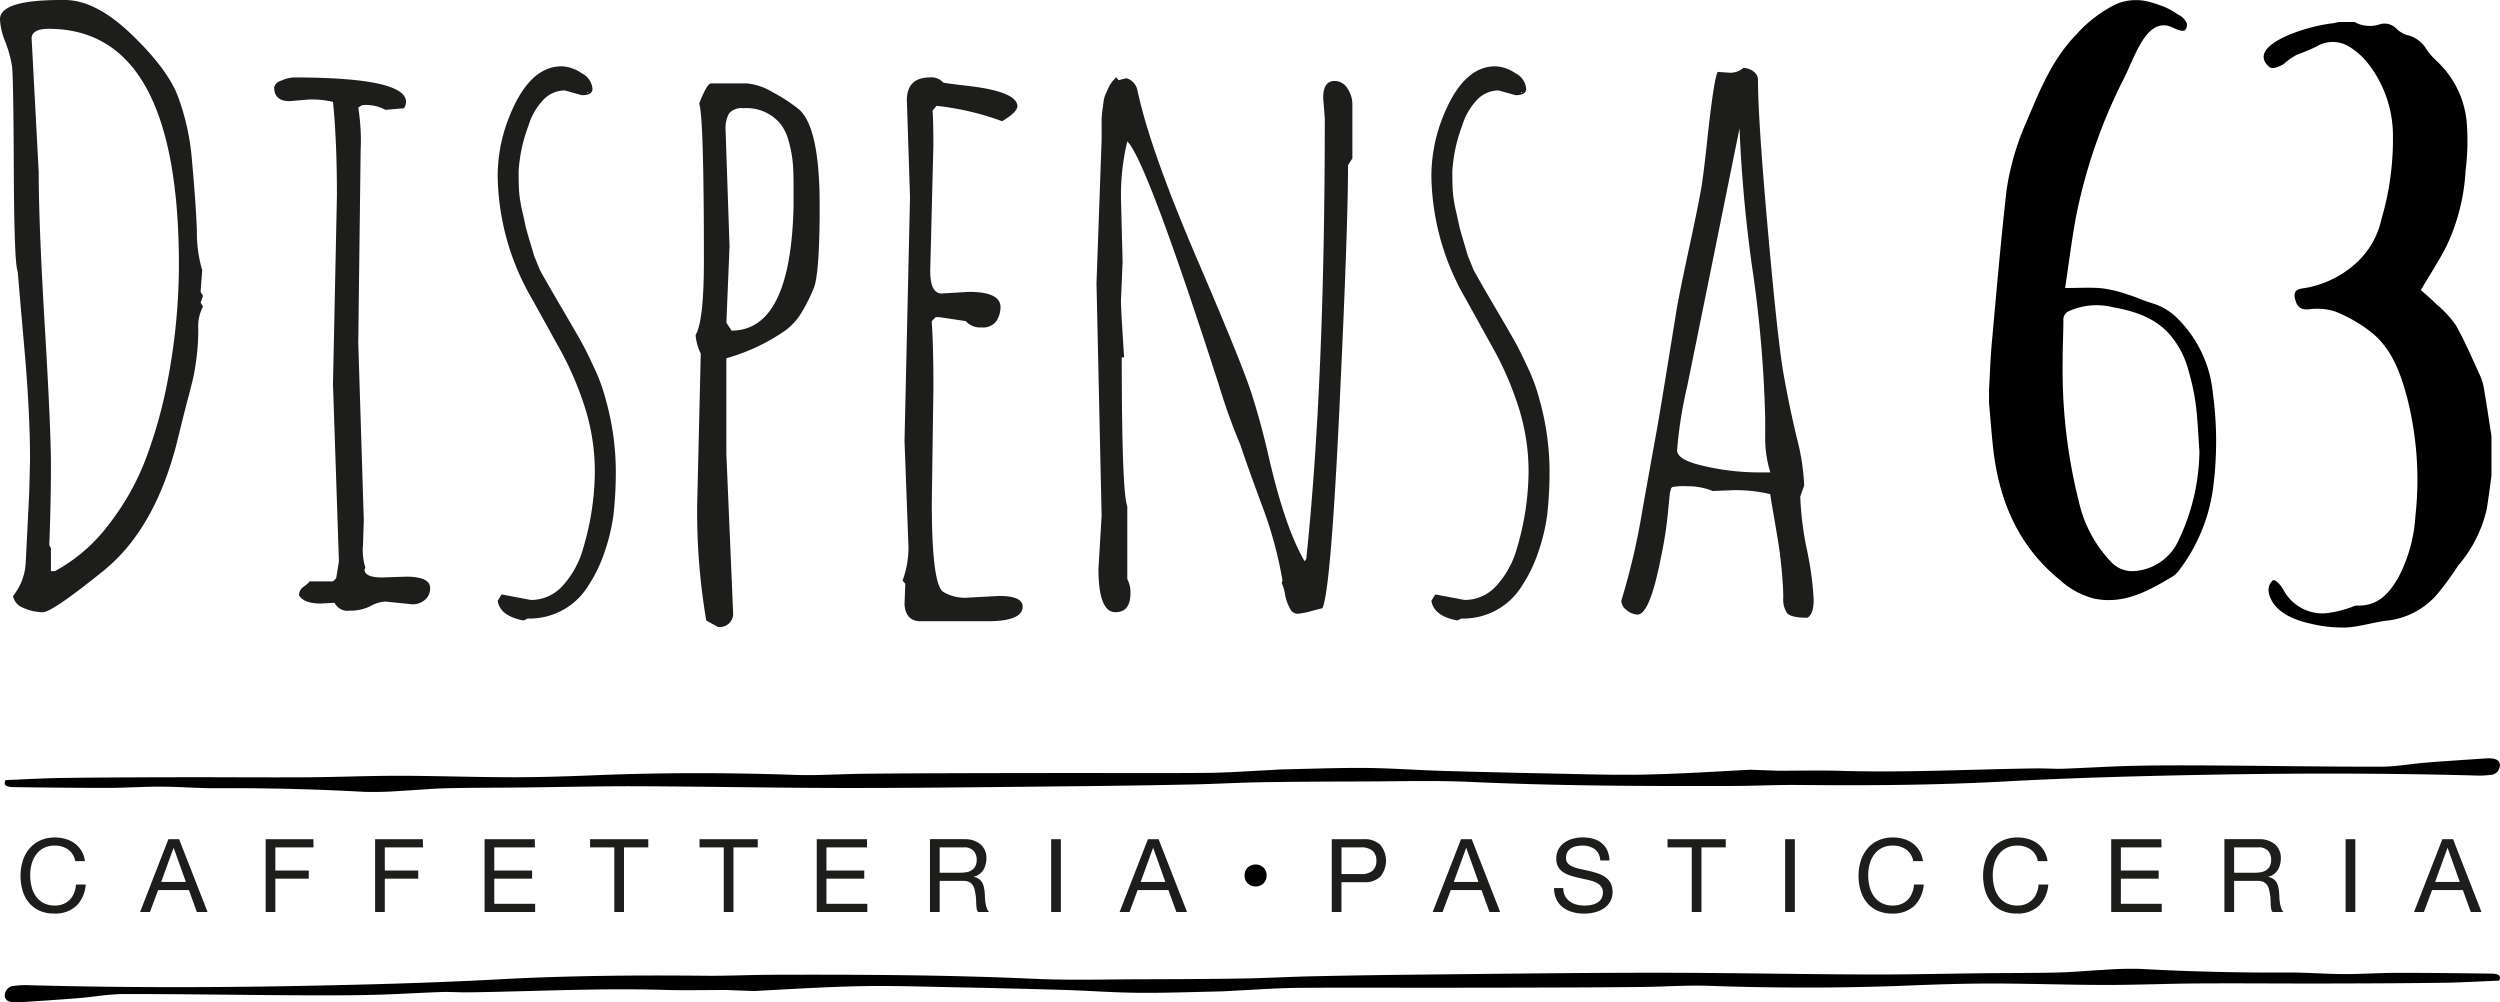 <svg xmlns="http://www.w3.org/2000/svg" viewBox="0 0 309.051 123.916"><path d="M267.958 3.18c-2.723-.57-4.053 3.806-5.327 6.38a65.63 65.63 0 0 0-6.034 17.446c-.51 2.818-.865 5.665-1.305 8.6 1.635 0 3.1-.1 4.555.032a15.765 15.765 0 0 1 3.145.756c1.035.316 2.026.786 3.064 1.092a7.455 7.455 0 0 1 3.218 1.968 14.99 14.99 0 0 1 4.28 9.13 44.384 44.384 0 0 1 .013 11.866 21.485 21.485 0 0 1-4.134 9.983 3.187 3.187 0 0 1-.82.812c-3.013 1.807-6.058 3.52-9.754 2.75a10 10 0 0 1-4.23-2.31c-5.056-4.12-7.47-9.657-8.214-16.1-.22-1.917-.357-3.846-.53-5.77V48.18c.112-1.958.172-3.92.35-5.87.57-6.267 1.108-12.538 1.814-18.788a32.687 32.687 0 0 1 2.618-8.816c1.566-3.763 3.136-7.506 6.026-10.46A16.234 16.234 0 0 1 261.617.5a6.337 6.337 0 0 1 4.25-.22 15.28 15.28 0 0 1 1.984.7 9.448 9.448 0 0 1 1.39.817 2.166 2.166 0 0 1 1.06 1 .912.912 0 0 1-.22.955c-.584.248-1.455-.432-2.122-.572zm3.938 52.624c-.142-1.93-.21-3.87-.45-5.788a27.92 27.92 0 0 0-.89-4.153 11.072 11.072 0 0 0-2.52-4.72c-1.885-1.983-4.33-2.71-6.867-3.17a8.315 8.315 0 0 0-5.35.464 1.142 1.142 0 0 0-.744 1.166c0 1.666-.1 3.332-.088 5a66.692 66.692 0 0 0 2.008 17.43 15.8 15.8 0 0 0 3.992 7.448 3.583 3.583 0 0 0 3.046 1.1 6.47 6.47 0 0 0 5.3-3.826 26.2 26.2 0 0 0 2.562-10.95zM280.53 8.28c-2.956-2.577 4.255-5 7.83-5.4a7.565 7.565 0 0 0 .753-.163h1.94a3.935 3.935 0 0 0 3.043.32 2 2 0 0 1 2.108.47 3.413 3.413 0 0 0 1.32.816 3.74 3.74 0 0 1 2.414 1.733 8.454 8.454 0 0 0 1.326 1.526 11.758 11.758 0 0 1 3.678 7.6 29.234 29.234 0 0 1-.15 5.947 24.84 24.84 0 0 1-2.33 9.24c-.932 1.842-2.072 3.578-3.192 5.485.578.523 1.3 1.125 1.957 1.784a13.147 13.147 0 0 1 2.362 2.56c1.13 2.006 2.038 4.14 3.004 6.24a6.393 6.393 0 0 1 .472 1.588c.332 1.952.624 3.91.93 5.867v4.94c-.2 1.392-.355 2.79-.6 4.172a16.28 16.28 0 0 1-3.513 6.91 37.415 37.415 0 0 1-2.484 3.41 9.53 9.53 0 0 1-6.037 3.364c-1.773.17-3.51.775-5.28.88a16.66 16.66 0 0 1-4.424-.466c-2.546-.55-4.842-1.748-5.21-3.966a1.6 1.6 0 0 1 .534-1.406c.42-.1 1.075.775 1.28 1.153a5.482 5.482 0 0 0 5.2 2.934 13.927 13.927 0 0 0 3.2-.752 2.577 2.577 0 0 1 .654-.213c2.635.136 4.07-1.518 5.21-3.536a18.765 18.765 0 0 0 2.066-7.5 40.93 40.93 0 0 0-1.033-14.692c-.8-3-1.86-5.95-4.34-7.99a18.046 18.046 0 0 0-4.565-2.638 7.6 7.6 0 0 0-3.3-.252c-1.087.076-1.486-.467-1.674-1.48s.683-1.072 1.282-1.16a12.515 12.515 0 0 0 6.053-2.864 10.282 10.282 0 0 0 3.38-5.64 35.023 35.023 0 0 0 1.423-10.346 14.5 14.5 0 0 0-3.352-9.25 9.092 9.092 0 0 0-2.07-1.744 3.863 3.863 0 0 0-4.02-.015c-.8.41-1.65.72-2.487 1.05a7.9 7.9 0 0 0-1.543 1.093c-.475.297-1.393.75-1.817.386z"/><path d="M3.613 60.89l.1-4q0-5.86-.684-13.624t-.834-9.672q-.44-.927-.488-12.524t-.22-12.867a14.342 14.342 0 0 0-.83-3.027 8.518 8.518 0 0 1-.662-2.784Q-.004 0 7.516 0h.488q3.81 0 8.2 4.2t5.737 7.567a29.25 29.25 0 0 1 1.79 8.077q.44 4.712.61 8.618a16.445 16.445 0 0 0 .656 4.936l-.2 2.686.3.488-.293.83.293.488a5.287 5.287 0 0 0-.586 2.783 27.725 27.725 0 0 1-.2 3.418q-.2 1.564-.39 2.442t-.653 2.612q-.464 1.733-1.392 5.542-2.735 10.743-9.08 15.87t-7.5 5.127a5.922 5.922 0 0 1-2.343-.513 1.966 1.966 0 0 1-1.343-1.49 7.138 7.138 0 0 0 1.562-4zm.293-56.2l.88 16.6q0 6.444.756 19.115t.754 17.14q0 4.467-.2 9.838l.2.39v2.833h.488a20.645 20.645 0 0 0 6.64-5.737 31.49 31.49 0 0 0 4.472-7.814 57.42 57.42 0 0 0 2.612-8.912 76.752 76.752 0 0 0 1.61-15.332q0-29.25-16.112-29.248-2.003 0-2.1 1.123zM50.976 74.707l-3.32-.342a4.158 4.158 0 0 0-1.855.562 5.472 5.472 0 0 1-2.562.562 1.785 1.785 0 0 1-1.88-.978l-1.66.1q-2.15 0-2.734-1.025a1.257 1.257 0 0 1 .562-1.05 4.348 4.348 0 0 0 .757-.66h2.88l.392-.39.342-2.1-.735-21.877.488-23.34q0-6.787-.488-11.572a11.168 11.168 0 0 0-2.98-.293l-2.392.2q-1.9 0-1.9-1.71a1.177 1.177 0 0 1 .9-.83 3.95 3.95 0 0 1 1.49-.39q13.915 0 13.915 3.027a1.893 1.893 0 0 1-.244.78l-2.294.2a5.07 5.07 0 0 0-2.88-.585l-.49.293a25.95 25.95 0 0 1 .294 5.322l-.293 23.77.684 21.925-.1 3.076a7.173 7.173 0 0 0 .294 2.783l-.1.244q0 .977 2.2.977l2.93-.1q2.978 0 2.98 1.416a1.837 1.837 0 0 1-.636 1.44 2.276 2.276 0 0 1-1.562.564zM71.924 11.767l-2.1-.586a3.644 3.644 0 0 0-2.734 1.246 7.925 7.925 0 0 0-1.758 3.1 19.075 19.075 0 0 0-1.22 5.664q0 2.05.1 2.93a18.42 18.42 0 0 0 .365 2.05q.268 1.173.366 1.66t.562 2.027q.464 1.538.513 1.733l.732 1.807q.976 1.758 2.54 4.42t2.34 4.027q.782 1.367 1.808 3.59a22.434 22.434 0 0 1 1.465 4.027 33.1 33.1 0 0 1 1.22 8.326 47.243 47.243 0 0 1-.292 5.908 23.5 23.5 0 0 1-1.1 4.565 17.785 17.785 0 0 1-1.977 4.1 8.5 8.5 0 0 1-7.52 4.1l-.488.243q-2.93-.538-3.223-2.44l.488-.782 3.613.685a5.224 5.224 0 0 0 3.955-1.782 11.346 11.346 0 0 0 2.49-4.517 34.08 34.08 0 0 0 1.465-9.4 26.235 26.235 0 0 0-1.245-8.154 39.818 39.818 0 0 0-3-7.007l-3.516-6.348a30.98 30.98 0 0 1-4.248-15.088 19.65 19.65 0 0 1 1.367-7.276q2.49-6.4 6.544-6.4a4.687 4.687 0 0 1 2.466.854 2.373 2.373 0 0 1 1.343 1.93q0 .79-1.32.79zm.684-.39v.1h.1a.086.086 0 0 0-.1-.1zM89.796 56.2l.83 19.483a1.642 1.642 0 0 1-1.9 1.807l-1.416-.78a79.573 79.573 0 0 1-1.123-14.4l.44-18.6a6.286 6.286 0 0 1-.636-2.296q1.026-1.71 1.026-9.23 0-17.822-.586-19.384.976-2.49 1.465-2.49h4.395a7.415 7.415 0 0 1 3.247 1.1 19.633 19.633 0 0 1 3.3 2.173q2.49 2.3 2.49 11.816 0 8.447-.732 10.228a21.55 21.55 0 0 1-1.572 3.116 7.4 7.4 0 0 1-2.1 2.222 24.2 24.2 0 0 1-7.13 3.32V56.2zm-.1-40.136l.488 14.4-.388 9.428.635.977q7.325 0 7.667-15.382v-2.685q0-1.61-.1-2.734a14.63 14.63 0 0 0-.464-2.49 6.273 6.273 0 0 0-1-2.2 5.442 5.442 0 0 0-4.64-2 2.017 2.017 0 0 0-1.757.634 3.688 3.688 0 0 0-.44 2.05zM111.816 74.707l.1-2.54-.342-.39a11.853 11.853 0 0 0 .732-4.1l-.49-13.185.68-30.127-.39-11.963q0-2.832 2.88-2.832a1.91 1.91 0 0 1 1.61.635q.342.1 2.882.39 6.152.685 6.3 2.49 0 .782-1.9 1.9a33.738 33.738 0 0 0-8.105-1.9l-.488.587q.1 1.417.1 4.3l-.39 15.527q0 2.782 1.415 2.782l3.37-.2q3.808 0 3.905 1.807a3.217 3.217 0 0 1-.513 1.806 2.025 2.025 0 0 1-1.83.78 2.37 2.37 0 0 1-1.954-.78l-3.27-.488h-.44l-.488.488v.293q.195 2.587.2 7.91l-.2 14.208q0 9.96 1.367 11.035a5.2 5.2 0 0 0 3.223.732l3.71-.2q2.93 0 2.93 1.318 0 1.806-4.345 1.807h-8.252q-1.86.007-2.007-2.093zM163.77 14.6l-.2-2.49q0-2.1 1.415-2.1a1.836 1.836 0 0 1 1.587.927 3.5 3.5 0 0 1 .61 1.953v6.69l-.537.83q0 7.81-1.074 30.248t-2.1 24.536q-.244.048-1.44.366a7.805 7.805 0 0 1-1.684.317 1.083 1.083 0 0 1-.88-.66 5.632 5.632 0 0 1-.61-1.732 5.658 5.658 0 0 0-.414-1.416l.1-.294a49.516 49.516 0 0 0-2.612-9.5q-1.978-5.347-2.563-7.2a73.847 73.847 0 0 1-2.686-7.47q-8.984-27.88-11.327-30.128a28.637 28.637 0 0 0-.78 7.03l.2 7.862-.2 4.834q0 1.124.39 6.982h-.293q0 16.65.684 18.408v8.984a3.523 3.523 0 0 1 .39 1.758q0 2.344-1.854 2.344-2.1 0-2.1-5.37l.39-6.544-.634-28.76.635-17.725v-1.753a13.243 13.243 0 0 1 .074-1.758q.073-.44.146-1.05a3.577 3.577 0 0 1 .22-.953c.1-.228.21-.488.342-.78a3.87 3.87 0 0 1 1.025-1.417l.293.342.977-.244a1.982 1.982 0 0 1 1.367 1.563 3.462 3.462 0 0 0 .122.563q.122.464.122.513 1.708 7.13 7.178 19.873t6.64 16.38q1.173 3.638 2.1 7.69 2.052 8.985 4.493 13.136l.2-.293q2.288-21.828 2.29-54.494zm-2.1 60.985a.086.086 0 0 1 .1.1zM187.353 11.767l-2.1-.586a3.644 3.644 0 0 0-2.734 1.246 7.925 7.925 0 0 0-1.76 3.1 19.06 19.06 0 0 0-1.22 5.664q0 2.05.1 2.93a18.2 18.2 0 0 0 .366 2.05q.268 1.173.366 1.66t.562 2.027q.463 1.538.513 1.733l.732 1.807q.975 1.758 2.538 4.42t2.344 4.027q.78 1.367 1.807 3.59a22.434 22.434 0 0 1 1.464 4.027 33.1 33.1 0 0 1 1.22 8.326 47.243 47.243 0 0 1-.292 5.908 23.5 23.5 0 0 1-1.1 4.565 17.785 17.785 0 0 1-1.978 4.1 8.5 8.5 0 0 1-7.52 4.1l-.488.243q-2.93-.538-3.223-2.44l.488-.782 3.614.685a5.225 5.225 0 0 0 3.955-1.782 11.346 11.346 0 0 0 2.49-4.517 34.08 34.08 0 0 0 1.464-9.4 26.235 26.235 0 0 0-1.245-8.154 39.818 39.818 0 0 0-3-7.007l-3.517-6.348a30.98 30.98 0 0 1-4.248-15.088 19.64 19.64 0 0 1 1.367-7.276q2.49-6.4 6.543-6.4a4.69 4.69 0 0 1 2.466.854 2.374 2.374 0 0 1 1.344 1.93q-.002.79-1.32.79zm.684-.39v.1h.1a.086.086 0 0 0-.1-.1zM214.355 60.596l-2.637.1a8.1 8.1 0 0 0-3.125-.586 7.934 7.934 0 0 0-1.855.1.506.506 0 0 0-.2.342 1.568 1.568 0 0 1-.1.342l-.2 2a50.34 50.34 0 0 1-.928 6.1q-1.368 6.983-2.88 6.982a2.16 2.16 0 0 1-1.32-.537 1.507 1.507 0 0 1-.683-1.173 85.926 85.926 0 0 0 2.637-11.377q1.367-7.617 1.71-9.5t1.27-7.593l1.22-7.52q.293-1.806 1.587-7.812t1.564-7.86q.268-1.857.61-5.03.83-7.812 1.318-8.69l1.367.1a2.462 2.462 0 0 0 1.806-.587 2.086 2.086 0 0 1 1.22.415 1.284 1.284 0 0 1 .587 1.1q0 4.786 1.22 18.506t1.93 17.748q.708 4.028 1.636 7.91a27.8 27.8 0 0 1 .927 5.933l-.488 1.368a38.7 38.7 0 0 0 .83 6.616 38.69 38.69 0 0 1 .83 6.152q0 1.783-.782 2.222-2.05 0-2.515-.586a3.036 3.036 0 0 1-.464-1.88q0-1.293-.172-3.174t-.342-3q-.17-1.124-.586-3.54t-.513-3.1a18.256 18.256 0 0 0-4.482-.492zm-7.03-4.932q0 1.025 2.392 1.71a30.013 30.013 0 0 0 8.105 1.024h1.025a14.512 14.512 0 0 1-.635-4.492V51.61a152.427 152.427 0 0 0-1.537-18.066 174.28 174.28 0 0 1-1.636-17.676q-5.226 25.83-6.47 31.91a52.315 52.315 0 0 0-1.246 7.886zM8.416 105.015a2.78 2.78 0 0 0-1.632-.48 2.93 2.93 0 0 0-1.38.3 2.728 2.728 0 0 0-.945.814 3.516 3.516 0 0 0-.55 1.165 5.207 5.207 0 0 0-.175 1.36 5.832 5.832 0 0 0 .176 1.456 3.478 3.478 0 0 0 .55 1.2 2.7 2.7 0 0 0 .95.814 2.953 2.953 0 0 0 1.386.3 2.658 2.658 0 0 0 1.052-.2 2.372 2.372 0 0 0 .794-.542 2.485 2.485 0 0 0 .523-.825 3.422 3.422 0 0 0 .23-1.033h1.2a4.09 4.09 0 0 1-1.17 2.646 3.792 3.792 0 0 1-2.723.944 4.34 4.34 0 0 1-1.827-.358 3.588 3.588 0 0 1-1.3-.99 4.24 4.24 0 0 1-.78-1.482 6.328 6.328 0 0 1-.257-1.84 6.017 6.017 0 0 1 .277-1.846 4.438 4.438 0 0 1 .813-1.5 3.785 3.785 0 0 1 1.335-1.015 4.3 4.3 0 0 1 1.833-.372 4.625 4.625 0 0 1 1.335.19 3.58 3.58 0 0 1 1.123.555 3.12 3.12 0 0 1 .82.913 3.35 3.35 0 0 1 .427 1.267H9.3a2.228 2.228 0 0 0-.884-1.44zM22.143 103.744l3.516 9h-1.325l-.982-2.71h-3.805l-1.008 2.71h-1.223l3.5-9h1.323zm.832 5.28l-1.5-4.2h-.025l-1.524 4.2h3.05zM38.75 103.744v1.008h-4.712v2.86h4.133v1.008H34.04v4.12h-1.2v-9h5.91zM52.282 103.744v1.008H47.57v2.86h4.133v1.008H47.57v4.12h-1.2v-9h5.91zM66.117 103.744v1.008h-5.015v2.86h4.675v1.008h-4.675v3.112h5.053v1.008h-6.25v-9h6.212zM72.946 104.75v-1.006h7.194v1.008h-3v7.988h-1.2v-7.988h-3zM86.478 104.75v-1.006h7.194v1.008h-3v7.988h-1.2v-7.988h-3zM107.18 103.744v1.008h-5.015v2.86h4.675v1.008h-4.675v3.112h5.053v1.008h-6.25v-9h6.212zM119.2 103.744a2.964 2.964 0 0 1 2.01.63 2.17 2.17 0 0 1 .725 1.726 2.734 2.734 0 0 1-.37 1.437 1.913 1.913 0 0 1-1.19.845v.025a1.59 1.59 0 0 1 .635.252 1.37 1.37 0 0 1 .39.42 1.907 1.907 0 0 1 .215.55 5.72 5.72 0 0 1 .107.63q.025.327.038.667a5.773 5.773 0 0 0 .063.668 4.1 4.1 0 0 0 .146.624 1.53 1.53 0 0 0 .282.52h-1.336a.753.753 0 0 1-.17-.377 3.95 3.95 0 0 1-.057-.535c-.01-.2-.018-.41-.026-.637a4.33 4.33 0 0 0-.075-.667q-.052-.327-.127-.623a1.48 1.48 0 0 0-.24-.517 1.185 1.185 0 0 0-.428-.354 1.6 1.6 0 0 0-.706-.133h-2.924v3.843h-1.2v-9h4.234zm.253 4.082a1.73 1.73 0 0 0 .66-.246 1.342 1.342 0 0 0 .455-.49 1.65 1.65 0 0 0 .17-.8 1.61 1.61 0 0 0-.378-1.11 1.553 1.553 0 0 0-1.223-.428h-2.974v3.138h2.5a4.825 4.825 0 0 0 .79-.066zM131.145 103.744v9h-1.2v-9h1.2zM143.228 103.744l3.516 9h-1.323l-.98-2.71h-3.807l-1.008 2.71h-1.222l3.5-9h1.323zm.832 5.28l-1.5-4.2h-.024l-1.525 4.2h3.05z" fill="#1d1d1b"/><path d="M156.578 108.223a1.335 1.335 0 0 1-.384.98 1.424 1.424 0 0 1-1.95 0 1.335 1.335 0 0 1-.385-.98 1.315 1.315 0 0 1 .383-.973 1.44 1.44 0 0 1 1.95 0 1.315 1.315 0 0 1 .385.973z" fill="#000100"/><path d="M168.58 103.744a2.79 2.79 0 0 1 2.06.7 3.1 3.1 0 0 1 0 3.925 2.735 2.735 0 0 1-2.06.69h-2.746v3.68h-1.2v-9h3.944zm-.4 4.31a2.138 2.138 0 0 0 1.494-.416 1.585 1.585 0 0 0 .473-1.235 1.564 1.564 0 0 0-.473-1.23 2.2 2.2 0 0 0-1.493-.42h-2.343v3.3h2.344zM181.936 103.744l3.516 9h-1.323l-.983-2.71h-3.806l-1.007 2.71h-1.222l3.5-9h1.324zm.832 5.28l-1.5-4.2h-.024l-1.525 4.2h3.05zM197.14 104.97a2.54 2.54 0 0 0-1.532-.434 3.627 3.627 0 0 0-.743.075 1.988 1.988 0 0 0-.648.253 1.326 1.326 0 0 0-.454.473 1.463 1.463 0 0 0-.17.737.937.937 0 0 0 .246.674 1.823 1.823 0 0 0 .653.422 5.493 5.493 0 0 0 .927.27q.516.107 1.052.232t1.053.3a3.536 3.536 0 0 1 .926.46 2.2 2.2 0 0 1 .656.73 2.564 2.564 0 0 1-.076 2.338 2.653 2.653 0 0 1-.825.832 3.6 3.6 0 0 1-1.128.466 5.455 5.455 0 0 1-1.24.145 5.28 5.28 0 0 1-1.43-.188 3.546 3.546 0 0 1-1.186-.573 2.714 2.714 0 0 1-.805-.983 3.15 3.15 0 0 1-.3-1.418h1.135a2.04 2.04 0 0 0 .22.977 2.01 2.01 0 0 0 .58.673 2.436 2.436 0 0 0 .838.39 3.844 3.844 0 0 0 .982.127 4.536 4.536 0 0 0 .813-.075 2.392 2.392 0 0 0 .736-.26 1.453 1.453 0 0 0 .528-.5 1.47 1.47 0 0 0 .2-.806 1.128 1.128 0 0 0-.246-.757 1.806 1.806 0 0 0-.655-.473 4.77 4.77 0 0 0-.926-.3l-1.052-.233q-.535-.12-1.052-.277a3.748 3.748 0 0 1-.926-.416 1.984 1.984 0 0 1-.655-.668 1.962 1.962 0 0 1-.246-1.026 2.38 2.38 0 0 1 .276-1.178 2.417 2.417 0 0 1 .737-.82 3.3 3.3 0 0 1 1.046-.478 4.592 4.592 0 0 1 1.2-.158 4.8 4.8 0 0 1 1.284.164 2.908 2.908 0 0 1 1.04.517 2.482 2.482 0 0 1 .705.89 3.17 3.17 0 0 1 .282 1.277h-1.134a1.875 1.875 0 0 0-.69-1.403zM206.142 104.75v-1.006h7.194v1.008h-3v7.988h-1.2v-7.988h-3zM221.88 103.744v9h-1.2v-9h1.2zM235.632 105.015a2.78 2.78 0 0 0-1.632-.48 2.926 2.926 0 0 0-1.38.3 2.74 2.74 0 0 0-.945.814 3.544 3.544 0 0 0-.548 1.165 5.228 5.228 0 0 0-.176 1.36 5.855 5.855 0 0 0 .177 1.456 3.5 3.5 0 0 0 .548 1.2 2.7 2.7 0 0 0 .952.814 2.95 2.95 0 0 0 1.386.3 2.658 2.658 0 0 0 1.052-.2 2.372 2.372 0 0 0 .794-.542 2.484 2.484 0 0 0 .52-.825 3.437 3.437 0 0 0 .23-1.033h1.2a4.088 4.088 0 0 1-1.172 2.646 3.793 3.793 0 0 1-2.722.944 4.338 4.338 0 0 1-1.827-.358 3.577 3.577 0 0 1-1.3-.99 4.256 4.256 0 0 1-.776-1.486 6.345 6.345 0 0 1-.258-1.84 5.988 5.988 0 0 1 .277-1.846 4.428 4.428 0 0 1 .813-1.5 3.778 3.778 0 0 1 1.336-1.015 4.3 4.3 0 0 1 1.833-.373 4.624 4.624 0 0 1 1.335.19 3.59 3.59 0 0 1 1.122.554 3.106 3.106 0 0 1 .818.914 3.34 3.34 0 0 1 .43 1.267h-1.2a2.225 2.225 0 0 0-.888-1.435zM251.028 105.015a2.78 2.78 0 0 0-1.632-.48 2.926 2.926 0 0 0-1.38.3 2.74 2.74 0 0 0-.945.814 3.544 3.544 0 0 0-.547 1.165 5.228 5.228 0 0 0-.176 1.36 5.855 5.855 0 0 0 .176 1.456 3.5 3.5 0 0 0 .548 1.2 2.7 2.7 0 0 0 .953.814 2.95 2.95 0 0 0 1.386.3 2.658 2.658 0 0 0 1.05-.2 2.372 2.372 0 0 0 .795-.542 2.484 2.484 0 0 0 .522-.825 3.437 3.437 0 0 0 .228-1.033h1.2a4.088 4.088 0 0 1-1.17 2.646 3.793 3.793 0 0 1-2.723.944 4.338 4.338 0 0 1-1.827-.358 3.577 3.577 0 0 1-1.3-.99 4.256 4.256 0 0 1-.775-1.486 6.345 6.345 0 0 1-.258-1.84 5.988 5.988 0 0 1 .277-1.846 4.428 4.428 0 0 1 .812-1.5 3.778 3.778 0 0 1 1.336-1.015 4.3 4.3 0 0 1 1.833-.373 4.624 4.624 0 0 1 1.336.19 3.59 3.59 0 0 1 1.122.554 3.106 3.106 0 0 1 .818.914 3.34 3.34 0 0 1 .43 1.267h-1.2a2.225 2.225 0 0 0-.888-1.435zM267.196 103.744v1.008h-5.015v2.86h4.676v1.008h-4.675v3.112h5.054v1.008h-6.25v-9h6.212zM279.22 103.744a2.964 2.964 0 0 1 2.01.63 2.17 2.17 0 0 1 .725 1.726 2.734 2.734 0 0 1-.37 1.437 1.913 1.913 0 0 1-1.19.845v.025a1.59 1.59 0 0 1 .635.252 1.37 1.37 0 0 1 .39.42 1.907 1.907 0 0 1 .215.55 5.72 5.72 0 0 1 .107.63q.025.327.038.667a5.773 5.773 0 0 0 .063.668 4.1 4.1 0 0 0 .146.624 1.53 1.53 0 0 0 .282.52h-1.336a.753.753 0 0 1-.17-.377 3.95 3.95 0 0 1-.057-.535c-.01-.2-.018-.41-.026-.637a4.33 4.33 0 0 0-.075-.667q-.052-.327-.127-.623a1.48 1.48 0 0 0-.24-.517 1.185 1.185 0 0 0-.428-.354 1.6 1.6 0 0 0-.706-.133h-2.924v3.843h-1.2v-9h4.234zm.253 4.082a1.73 1.73 0 0 0 .66-.246 1.342 1.342 0 0 0 .455-.49 1.65 1.65 0 0 0 .17-.8 1.61 1.61 0 0 0-.378-1.11 1.553 1.553 0 0 0-1.223-.428h-2.974v3.138h2.5a4.825 4.825 0 0 0 .79-.066zM291.165 103.744v9h-1.2v-9h1.2zM303.248 103.744l3.516 9h-1.323l-.98-2.71h-3.807l-1.008 2.71h-1.222l3.5-9h1.323zm.832 5.28l-1.5-4.2h-.024l-1.525 4.2h3.05z" fill="#1d1d1b"/><path d="M219.788 95.278c2.886 0 5.28-.062 7.666.01 8.162.252 16.3-.2 24.445-.3 1.042-.01 2.09.077 3.13.04 2.975-.1 5.943-.3 8.918-.36 3.273-.07 6.55-.057 9.827-.037 6.847.044 13.694.155 20.54.148 1.85 0 3.694-.35 5.55-.5 2.483-.2 4.975-.36 7.466-.524.837-.055 1.55.042 1.7.683a1.2 1.2 0 0 1-1.19 1.356 10.75 10.75 0 0 1-1.87.075c-10.9-.295-21.8-.3-32.692-.1-8.45.157-16.912.373-25.332.83-8.51.462-17.01.524-25.53.44-2.725-.026-5.452.113-8.178.122-10.833.034-21.66-.008-32.478-.5-4.376-.2-8.793-.065-13.19-.055-4.192.01-8.385.027-12.575.094-2.863.045-5.72.212-8.582.273q-6.7.142-13.4.21c-9.634.094-19.268.225-28.9.228-8.73 0-17.458-.18-26.188-.214-4.81-.02-9.62.1-14.432.154-3.076.033-6.154.017-9.227.09-1.88.043-3.748.232-5.625.323a44.984 44.984 0 0 1-4.585.125q-9.095-.5-18.217-.45c-2.3.017-4.6-.184-6.9-.192-2.228-.008-4.456.15-6.685.154-3.835 0-7.67-.047-11.505-.093-.744-.01-1.433-.126-1.055-.87 2.323-.092 4.675-.237 7.03-.267 4.88-.063 9.763-.08 14.645-.09 5.16-.01 10.32.04 15.48.008 3.84-.023 7.68-.19 11.52-.186 4.665.006 9.33.176 14 .18 3.405 0 6.815-.11 10.215-.248 8.23-.333 16.455-.33 24.69-.043 2.77.1 5.565-.106 8.35-.137 3.773-.042 7.548-.06 11.322-.07q7.968-.024 15.937-.023c5.16 0 10.32.03 15.478-.02 2.437-.026 4.87-.213 7.3-.328.766-.036 1.53-.1 2.3-.112 3.352-.07 6.707-.2 10.057-.165 3.06.03 6.11.264 9.17.356q6.8.2 13.61.332c3.834.074 7.675.207 11.5.128 4.382-.09 8.754-.37 13.124-.6zM89.844 122.385c-2.886 0-5.28.062-7.666-.01-8.162-.252-16.3.2-24.445.3-1.043.01-2.092-.077-3.132-.04-2.973.1-5.94.3-8.916.36-3.273.07-6.55.057-9.827.037-6.847-.043-13.694-.154-20.54-.147-1.85 0-3.694.35-5.55.5-2.483.2-4.975.36-7.466.524-.835.054-1.55-.043-1.7-.684a1.2 1.2 0 0 1 1.19-1.356 10.75 10.75 0 0 1 1.872-.075c10.9.295 21.8.3 32.692.1 8.45-.157 16.912-.373 25.332-.83 8.51-.462 17.01-.524 25.53-.44 2.725.026 5.452-.113 8.178-.122 10.833-.034 21.66.008 32.478.5 4.376.2 8.793.065 13.19.055 4.192-.01 8.385-.027 12.575-.094 2.863-.046 5.72-.213 8.582-.274q6.7-.142 13.4-.21c9.633-.094 19.267-.225 28.9-.228 8.728 0 17.457.18 26.187.215 4.81.02 9.62-.1 14.432-.154 3.075-.033 6.153-.017 9.226-.09 1.88-.043 3.748-.232 5.625-.323a44.984 44.984 0 0 1 4.587-.125q9.095.5 18.217.45c2.3-.017 4.6.184 6.9.192 2.228.008 4.456-.15 6.685-.154 3.834 0 7.67.047 11.504.093.744.01 1.433.126 1.055.87-2.324.092-4.676.237-7.03.267-4.882.063-9.764.08-14.646.09-5.16.01-10.32-.04-15.48-.008-3.84.023-7.68.19-11.52.186-4.665-.005-9.33-.175-14-.178-3.405 0-6.815.11-10.215.247-8.232.332-16.456.33-24.692.042-2.77-.1-5.564.107-8.348.138-3.774.042-7.55.06-11.323.07q-7.968.024-15.937.023c-5.16 0-10.32-.03-15.478.02-2.437.026-4.87.213-7.3.328-.766.037-1.53.1-2.3.113-3.352.07-6.707.2-10.057.165-3.06-.03-6.11-.264-9.17-.356q-6.8-.2-13.61-.33c-3.834-.075-7.675-.208-11.5-.13-4.382.092-8.754.37-13.124.6z"/></svg>
